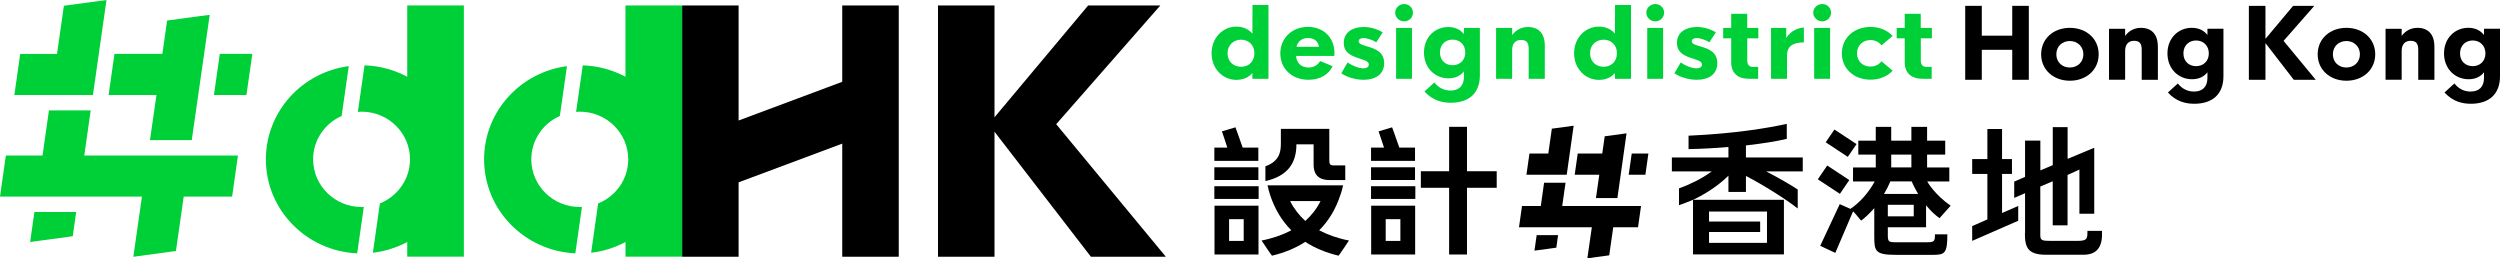 <svg width="271" height="28" viewBox="0 0 271 28" fill="none" xmlns="http://www.w3.org/2000/svg">
<g clip-path="url(#clip0_5921_142593)">
<path d="M3.729 22.982L3.268 26.232L7.886 25.608L8.258 22.982H3.729Z" fill="#00D037"/>
<path d="M10.075 10.296L11.544 0L6.926 0.624L6.18 5.843H2.191L1.557 10.296H5.54H10.075Z" fill="#00D037"/>
<path d="M91.299 0.59V8.867L80.065 13.063V0.59H73.939V27.829H80.065V19.765L91.299 15.569V27.829H97.425V0.59H91.299Z" fill="#000001"/>
<path d="M125.781 0.589H117.958L107.804 12.713V0.589H101.678V27.829H107.804V14.278L118.253 27.829H126.376L114.492 13.463L125.781 0.589Z" fill="#000001"/>
<path d="M11.773 10.296H16.497H16.959L16.258 15.187H20.787L21.488 10.296L22.735 1.602L18.116 2.226L17.599 5.842H12.408L11.773 10.296Z" fill="#00D037"/>
<path d="M23.826 5.842L23.191 10.295H26.713L27.353 5.842H23.826Z" fill="#00D037"/>
<path d="M16.019 16.861H12.664H9.136L9.832 11.964H5.308L4.607 16.861H0.634L0 21.314H3.967H8.496H14.066H15.384L14.455 27.835L19.073 27.206L19.913 21.314H25.16L25.795 16.861H20.553H16.019Z" fill="#00D037"/>
<path d="M49.91 0.59H44.145V8.32C42.76 7.581 41.191 7.138 39.516 7.084L38.793 12.128C38.926 12.117 39.06 12.106 39.194 12.106C42.098 12.106 44.446 14.42 44.446 17.27C44.446 19.431 43.094 21.28 41.18 22.052L40.418 27.397C41.753 27.244 43.011 26.833 44.145 26.232V27.824H50.283V0.59H49.91Z" fill="#00D037"/>
<path d="M33.939 17.275C33.939 15.18 35.208 13.38 37.033 12.57L37.806 7.171C32.732 7.838 28.82 12.105 28.82 17.275C28.82 22.752 33.21 27.216 38.719 27.462L39.436 22.429C39.358 22.429 39.281 22.44 39.197 22.44C36.293 22.44 33.945 20.126 33.945 17.275H33.939Z" fill="#00D037"/>
<path d="M73.564 0.59H67.8V8.32C66.414 7.581 64.84 7.138 63.171 7.084L62.447 12.128C62.581 12.117 62.714 12.106 62.848 12.106C65.747 12.106 68.1 14.42 68.1 17.27C68.1 19.431 66.754 21.28 64.84 22.052L64.078 27.397C65.418 27.244 66.67 26.833 67.805 26.232V27.824H73.942V0.59H73.57H73.564Z" fill="#00D037"/>
<path d="M57.593 17.275C57.593 15.18 58.862 13.38 60.687 12.57L61.461 7.171C56.386 7.838 52.475 12.105 52.475 17.275C52.475 22.752 56.865 27.216 62.367 27.462L63.085 22.429C63.007 22.429 62.929 22.44 62.846 22.44C59.947 22.44 57.593 20.126 57.593 17.275Z" fill="#00D037"/>
<path d="M131.336 5.77C131.336 4.085 132.571 2.886 134.012 2.886C134.808 2.886 135.387 3.198 135.759 3.652L135.77 0.545H137.501V8.543H135.759V7.909C135.387 8.357 134.819 8.658 134.012 8.658C132.566 8.658 131.336 7.466 131.336 5.775V5.77ZM135.976 5.77C135.976 4.867 135.342 4.303 134.535 4.303C133.728 4.303 133.066 4.872 133.066 5.77C133.066 6.667 133.701 7.236 134.535 7.236C135.37 7.236 135.976 6.667 135.976 5.77Z" fill="#00D037"/>
<path d="M144.633 6.065H140.493C140.555 6.886 141.122 7.318 141.84 7.318C142.368 7.318 142.836 7.088 143.097 6.612L144.455 7.176C144.026 8.09 143.081 8.648 141.84 8.648C139.987 8.648 138.785 7.389 138.785 5.786C138.785 4.183 140.015 2.914 141.784 2.914C143.398 2.914 144.638 3.992 144.655 5.726L144.638 6.065H144.633ZM140.538 5.075H142.975C142.897 4.462 142.43 4.118 141.795 4.118C141.161 4.118 140.682 4.468 140.538 5.075Z" fill="#00D037"/>
<path d="M145.393 7.949L146.083 6.767C146.561 7.118 147.279 7.408 147.785 7.408C148.141 7.408 148.38 7.265 148.38 6.997C148.38 6.625 147.874 6.521 147.284 6.313C146.555 6.067 145.665 5.755 145.665 4.65C145.665 3.469 146.667 2.927 147.818 2.927C148.52 2.927 149.276 3.129 149.883 3.507L149.187 4.585C148.803 4.338 148.202 4.125 147.802 4.125C147.49 4.125 147.279 4.251 147.279 4.475C147.279 4.809 147.813 4.902 148.436 5.099C149.187 5.35 150.044 5.695 150.044 6.85C150.044 8.07 149.082 8.649 147.818 8.649C146.945 8.649 146.038 8.376 145.398 7.949H145.393Z" fill="#00D037"/>
<path d="M151.238 1.378C151.238 0.858 151.678 0.437 152.212 0.437C152.746 0.437 153.163 0.853 153.163 1.378C153.163 1.903 152.724 2.319 152.212 2.319C151.7 2.319 151.238 1.903 151.238 1.378ZM151.338 3.03H153.058V8.545H151.338V3.03Z" fill="#00D037"/>
<path d="M154.409 9.919L155.483 8.939C156.034 9.629 156.68 9.815 157.236 9.815C158.143 9.815 158.688 9.311 158.688 8.338V7.736C158.338 8.184 157.803 8.491 157.019 8.491C155.528 8.491 154.359 7.342 154.359 5.695C154.359 4.048 155.528 2.927 156.991 2.927C157.787 2.927 158.327 3.244 158.688 3.704V3.031H160.419V8.157C160.419 10.121 159.222 11.139 157.264 11.139C156.346 11.139 155.311 10.903 154.415 9.919H154.409ZM158.838 5.69C158.838 4.831 158.232 4.295 157.459 4.295C156.685 4.295 156.09 4.831 156.09 5.69C156.09 6.549 156.691 7.068 157.459 7.068C158.226 7.068 158.838 6.543 158.838 5.69Z" fill="#00D037"/>
<path d="M167.456 4.935V8.545H165.709V5.274C165.709 4.508 165.364 4.333 164.874 4.333C164.318 4.333 163.923 4.678 163.917 5.411V8.545H162.176V3.031H163.917V3.802C164.301 3.277 164.88 2.927 165.625 2.927C166.799 2.927 167.456 3.644 167.456 4.935Z" fill="#00D037"/>
<path d="M170.631 5.77C170.631 4.085 171.866 2.886 173.313 2.886C174.108 2.886 174.681 3.198 175.06 3.652L175.071 0.545H176.801V8.543H175.06V7.909C174.681 8.357 174.119 8.658 173.313 8.658C171.866 8.658 170.631 7.466 170.631 5.775V5.77ZM175.277 5.77C175.277 4.867 174.643 4.303 173.83 4.303C173.018 4.303 172.361 4.872 172.361 5.77C172.361 6.667 173.001 7.236 173.83 7.236C174.659 7.236 175.277 6.667 175.277 5.77Z" fill="#00D037"/>
<path d="M178.461 1.378C178.461 0.858 178.9 0.437 179.435 0.437C179.969 0.437 180.392 0.853 180.392 1.378C180.392 1.903 179.952 2.319 179.435 2.319C178.917 2.319 178.461 1.903 178.461 1.378ZM178.561 3.03H180.28V8.545H178.561V3.03Z" fill="#00D037"/>
<path d="M181.504 7.949L182.194 6.767C182.672 7.118 183.39 7.408 183.902 7.408C184.258 7.408 184.497 7.265 184.497 6.997C184.497 6.625 183.997 6.521 183.401 6.313C182.667 6.067 181.782 5.755 181.782 4.65C181.782 3.469 182.784 2.927 183.935 2.927C184.642 2.927 185.393 3.129 186 3.507L185.299 4.585C184.915 4.338 184.314 4.125 183.913 4.125C183.602 4.125 183.39 4.251 183.39 4.475C183.39 4.809 183.924 4.902 184.553 5.099C185.304 5.35 186.155 5.695 186.155 6.85C186.155 8.07 185.198 8.649 183.93 8.649C183.056 8.649 182.155 8.376 181.509 7.949H181.504Z" fill="#00D037"/>
<path d="M189.402 4.157V6.564C189.402 7.051 189.664 7.259 190.031 7.259H190.582V8.539H189.558C188.368 8.539 187.661 7.899 187.661 6.756V4.157H186.793V3.025H187.661V1.498H189.397V3.025H190.604V4.157H189.397H189.402Z" fill="#00D037"/>
<path d="M195.541 2.975V4.595C194.345 4.595 193.711 5.016 193.711 6.034V8.539H191.98V3.03H193.627V4.13C193.906 3.637 194.568 3.046 195.541 2.981V2.975Z" fill="#00D037"/>
<path d="M196.555 1.378C196.555 0.858 196.994 0.437 197.534 0.437C198.074 0.437 198.485 0.853 198.485 1.378C198.485 1.903 198.046 2.319 197.534 2.319C197.022 2.319 196.555 1.903 196.555 1.378ZM196.655 3.03H198.38V8.545H196.655V3.03Z" fill="#00D037"/>
<path d="M199.658 5.781C199.658 4.096 200.988 2.92 202.768 2.92C203.748 2.92 204.599 3.292 205.161 3.894L203.954 4.917C203.687 4.561 203.264 4.342 202.763 4.342C201.945 4.342 201.3 4.906 201.3 5.781C201.3 6.657 201.939 7.215 202.763 7.215C203.264 7.215 203.687 6.996 203.954 6.64L205.161 7.663C204.599 8.27 203.748 8.637 202.768 8.637C200.988 8.637 199.658 7.466 199.658 5.781Z" fill="#00D037"/>
<path d="M208.215 4.157V6.564C208.215 7.051 208.476 7.259 208.843 7.259H209.394V8.539H208.37C207.18 8.539 206.473 7.899 206.473 6.756V4.157H205.6V3.025H206.473V1.498H208.209V3.025H209.417V4.157H208.209H208.215Z" fill="#00D037"/>
<path d="M159.022 13.747H157.085V18.562H154.02V20.356H157.085V27.588H159.022V20.356H162.243V18.562H159.022V13.747Z" fill="#000001"/>
<path d="M148.635 27.587H153.403V22.297H148.635V27.587ZM150.209 23.758H151.801V26.116H150.209V23.758Z" fill="#000001"/>
<path d="M153.423 20.186H148.621V21.564H153.423V20.186Z" fill="#000001"/>
<path d="M153.389 18.763V18.484V18.134H148.621V19.512H153.389V18.763Z" fill="#000001"/>
<path d="M153.389 16.001H151.687C151.548 15.574 151.347 15.038 151.164 14.518C151.069 14.272 150.98 14.031 150.902 13.802L149.439 14.239C149.511 14.475 149.6 14.732 149.695 15C149.812 15.339 149.929 15.684 150.029 16.001H148.621V17.44H153.389V16.001Z" fill="#000001"/>
<path d="M131.652 27.587H136.421V22.297H131.652V27.587ZM133.233 23.758H134.818V26.116H133.233V23.758Z" fill="#000001"/>
<path d="M136.436 20.186H131.635V21.564H136.436V20.186Z" fill="#000001"/>
<path d="M136.409 18.763V18.484V18.134H131.635V19.512H136.409V18.763Z" fill="#000001"/>
<path d="M136.409 16.001H134.706C134.567 15.575 134.372 15.038 134.183 14.519C134.094 14.273 133.999 14.032 133.922 13.802L132.458 14.24C132.536 14.475 132.62 14.732 132.714 15C132.831 15.339 132.948 15.684 133.042 16.001H131.635V17.44H136.403V16.001H136.409Z" fill="#000001"/>
<path d="M145.33 21.071L145.352 20.989C145.402 20.831 145.452 20.672 145.497 20.508H145.486L145.597 20.092H137.396L137.507 20.502H137.49C137.535 20.672 137.585 20.831 137.635 20.989L137.657 21.071C138.186 22.685 138.976 23.965 139.983 24.966C139.032 25.459 137.958 25.842 136.756 26.072C136.756 26.072 137.919 27.839 137.896 27.713C139.26 27.39 140.456 26.887 141.491 26.219C142.531 26.887 143.728 27.39 145.091 27.713C145.063 27.839 146.226 26.072 146.226 26.072C145.024 25.842 143.95 25.459 142.999 24.966C144.006 23.965 144.796 22.685 145.319 21.071H145.33ZM139.849 21.793H143.149C142.732 22.63 142.175 23.342 141.496 23.949C140.823 23.342 140.267 22.625 139.849 21.793Z" fill="#000001"/>
<path d="M140.525 15.662V15.645H142.395V17.866C142.395 18.818 142.834 19.519 144.142 19.519H145.827V17.932H144.564C144.13 17.932 144.097 17.746 144.097 17.303V13.966H138.845V15.601C138.845 16.46 138.678 17.494 137.17 18.025V19.628C139.613 19.081 140.531 17.648 140.531 15.662H140.525Z" fill="#000001"/>
<path d="M198.069 17.942L197.051 19.437L199.446 21.014L200.464 19.518L198.069 17.942Z" fill="#000001"/>
<path d="M197.906 15.424L200.299 17.005L201.25 15.621L198.852 14.04L197.906 15.424Z" fill="#000001"/>
<path d="M209.609 26.116C209.492 26.231 209.286 26.259 208.975 26.259H205.397C204.791 26.259 204.64 26.177 204.64 25.575V24.634H208.785V22.254L208.858 22.341C209.331 22.905 209.787 23.326 210.243 23.649L211.451 22.298C209.726 21.105 208.952 19.743 208.947 19.732L208.913 19.672H211.306V18.151H208.897V16.761H210.861V15.251H208.897V13.752H207.194V15.251H205.008V13.752H203.333V15.251H201.441V16.761H203.333V18.151H200.868V19.672H203.216L203.183 19.732C202.559 20.875 201.575 21.986 200.606 22.626L200.59 22.637H200.567L199.427 22.128L197.312 26.647L198.948 27.413L200.873 22.91L200.918 22.954C200.968 23.003 201.024 23.058 201.074 23.113L201.085 23.129L201.747 23.917C202.175 23.6 202.615 23.178 203.099 22.642L203.171 22.56V25.597C203.171 27.238 203.26 27.626 205.553 27.626H209.548C210.833 27.626 211.089 27.446 211.095 25.405H209.748C209.748 25.766 209.737 25.996 209.609 26.127V26.116ZM207.45 23.452H204.64V22.199H207.45V23.452ZM205.008 16.756H207.194V18.145H205.008V16.756ZM204.262 20.963C204.512 20.536 204.724 20.115 204.902 19.694L204.913 19.666H207.228L207.239 19.694C207.439 20.164 207.695 20.618 207.89 20.963L207.923 21.023H204.223L204.256 20.963H204.262Z" fill="#000001"/>
<path d="M219.499 25.289C219.499 26.865 219.844 27.614 221.808 27.614H225.864C226.493 27.614 226.983 27.445 227.317 27.111C227.895 26.525 227.867 25.584 227.856 25.13C227.856 25.092 227.856 25.059 227.856 25.026H226.276V25.087C226.276 25.486 226.276 25.748 226.115 25.913C225.97 26.055 225.709 26.11 225.213 26.11H222.27C221.374 26.11 221.168 26.055 221.168 25.508V20.223L221.191 20.212L222.515 19.648V24.425H224.123V18.965L224.151 18.954L225.408 18.379V23.172H227.016V16.016L224.173 17.203H224.128V13.784H222.52V17.903L221.174 18.472V15.244H219.516V19.172L218.342 19.687V21.454L219.516 20.94V25.294L219.499 25.289Z" fill="#000001"/>
<path d="M218.776 22.325L217.023 23.091V18.856H218.097V17.242H217.023V13.987H215.432V17.242H213.785V18.856H215.432V23.785L213.785 24.508V26.11L218.776 23.928V22.325Z" fill="#000001"/>
<path d="M189.259 15.759H189.298C191.09 15.556 192.525 15.327 193.688 15.053V13.428C191.552 13.893 187.996 14.49 183.039 14.708V16.164C184.452 16.136 185.888 16.06 187.312 15.939H187.362V17.072H181.23V18.582H185.554L185.454 18.653C184.491 19.342 183.261 19.971 182.004 20.42V22.247C182.649 22.012 183.217 21.793 183.462 21.684L183.523 21.656V27.576H193.377V21.656H183.528L183.69 21.58C185.053 20.923 186.305 20.07 187.29 19.113L187.362 19.041V20.803H189.259V19.074L189.321 19.107C191.151 20.053 193.622 21.602 194.873 22.603V20.54C194 19.971 192.837 19.304 191.602 18.658L191.452 18.582H195.419V17.072H189.259V15.764V15.759ZM185.259 25.147H190.801V24.014H185.259V22.931H190.801H191.541V26.329H185.259V25.152V25.147Z" fill="#000001"/>
<path d="M170.697 18.944H173.123H173.362L173.001 21.471H175.327L175.683 18.944L176.317 14.452L173.952 14.775L173.685 16.64H171.026L170.697 18.944Z" fill="#000001"/>
<path d="M176.879 16.64L176.551 18.943H178.359L178.687 16.64H176.879Z" fill="#000001"/>
<path d="M172.876 22.332H171.157H169.343L169.705 19.81H167.379L167.023 22.332H164.986L164.658 24.636H166.695H169.02H171.875H172.554L172.069 28L174.44 27.678L174.874 24.636H177.561L177.889 22.332H175.196H172.876Z" fill="#000001"/>
<path d="M166.575 25.49L166.336 27.17L168.706 26.847L168.895 25.49H166.575Z" fill="#000001"/>
<path d="M169.833 18.944L170.584 13.626L168.219 13.949L167.835 16.641H165.793L165.465 18.944H167.507H169.833Z" fill="#000001"/>
<path d="M219.923 0.634V8.649H218.126V5.399H214.826V8.649H213.029V0.634H214.826V3.867H218.126V0.634H219.923Z" fill="black"/>
<path d="M221.26 5.885C221.26 4.2 222.59 3.018 224.376 3.018C226.162 3.018 227.497 4.2 227.497 5.885C227.497 7.57 226.156 8.751 224.376 8.751C222.595 8.751 221.26 7.57 221.26 5.885ZM225.839 5.885C225.839 5.031 225.182 4.446 224.37 4.446C223.558 4.446 222.907 5.015 222.907 5.885C222.907 6.754 223.552 7.318 224.37 7.318C225.188 7.318 225.839 6.744 225.839 5.885Z" fill="black"/>
<path d="M233.914 5.031V8.647H232.161V5.37C232.161 4.604 231.816 4.424 231.327 4.424C230.77 4.424 230.37 4.769 230.364 5.502V8.642H228.617V3.122H230.364V3.893C230.748 3.368 231.332 3.018 232.072 3.018C233.252 3.018 233.909 3.74 233.909 5.031H233.914Z" fill="black"/>
<path d="M235.001 10.028L236.075 9.049C236.626 9.738 237.277 9.924 237.833 9.924C238.74 9.924 239.286 9.421 239.286 8.442V7.834C238.935 8.283 238.401 8.589 237.616 8.589C236.12 8.589 234.951 7.435 234.951 5.788C234.951 4.142 236.12 3.015 237.589 3.015C238.384 3.015 238.929 3.332 239.286 3.791V3.118H241.021V8.256C241.021 10.225 239.825 11.248 237.856 11.248C236.938 11.248 235.903 11.013 235.001 10.028ZM239.436 5.788C239.436 4.929 238.824 4.388 238.056 4.388C237.288 4.388 236.682 4.924 236.682 5.788C236.682 6.653 237.288 7.172 238.056 7.172C238.824 7.172 239.436 6.647 239.436 5.788Z" fill="black"/>
<path d="M248.646 8.649L245.575 4.672V8.649H243.777V0.634H245.575V4.212L248.574 0.634H250.871L247.539 4.431L251.027 8.649H248.646Z" fill="black"/>
<path d="M251.236 5.885C251.236 4.2 252.566 3.018 254.352 3.018C256.138 3.018 257.474 4.2 257.474 5.885C257.474 7.57 256.133 8.751 254.352 8.751C252.572 8.751 251.236 7.57 251.236 5.885ZM255.815 5.885C255.815 5.031 255.159 4.446 254.347 4.446C253.534 4.446 252.883 5.015 252.883 5.885C252.883 6.754 253.529 7.318 254.347 7.318C255.165 7.318 255.815 6.744 255.815 5.885Z" fill="black"/>
<path d="M263.891 5.031V8.647H262.138V5.37C262.138 4.604 261.793 4.424 261.303 4.424C260.747 4.424 260.346 4.769 260.341 5.502V8.642H258.594V3.122H260.341V3.893C260.725 3.368 261.309 3.018 262.049 3.018C263.229 3.018 263.885 3.74 263.885 5.031H263.891Z" fill="black"/>
<path d="M264.982 10.028L266.056 9.049C266.606 9.738 267.257 9.924 267.814 9.924C268.721 9.924 269.266 9.421 269.266 8.442V7.834C268.915 8.283 268.381 8.589 267.597 8.589C266.1 8.589 264.932 7.435 264.932 5.788C264.932 4.141 266.1 3.014 267.569 3.014C268.365 3.014 268.904 3.332 269.266 3.791V3.118H271.002V8.256C271.002 10.225 269.8 11.248 267.842 11.248C266.924 11.248 265.889 11.013 264.987 10.028H264.982ZM269.422 5.788C269.422 4.929 268.81 4.388 268.042 4.388C267.274 4.388 266.668 4.924 266.668 5.788C266.668 6.653 267.274 7.172 268.042 7.172C268.81 7.172 269.422 6.647 269.422 5.788Z" fill="black"/>
</g>
<defs>
<clipPath id="clip0_5921_142593">
<rect width="271" height="28" fill="white"/>
</clipPath>
</defs>
</svg>
